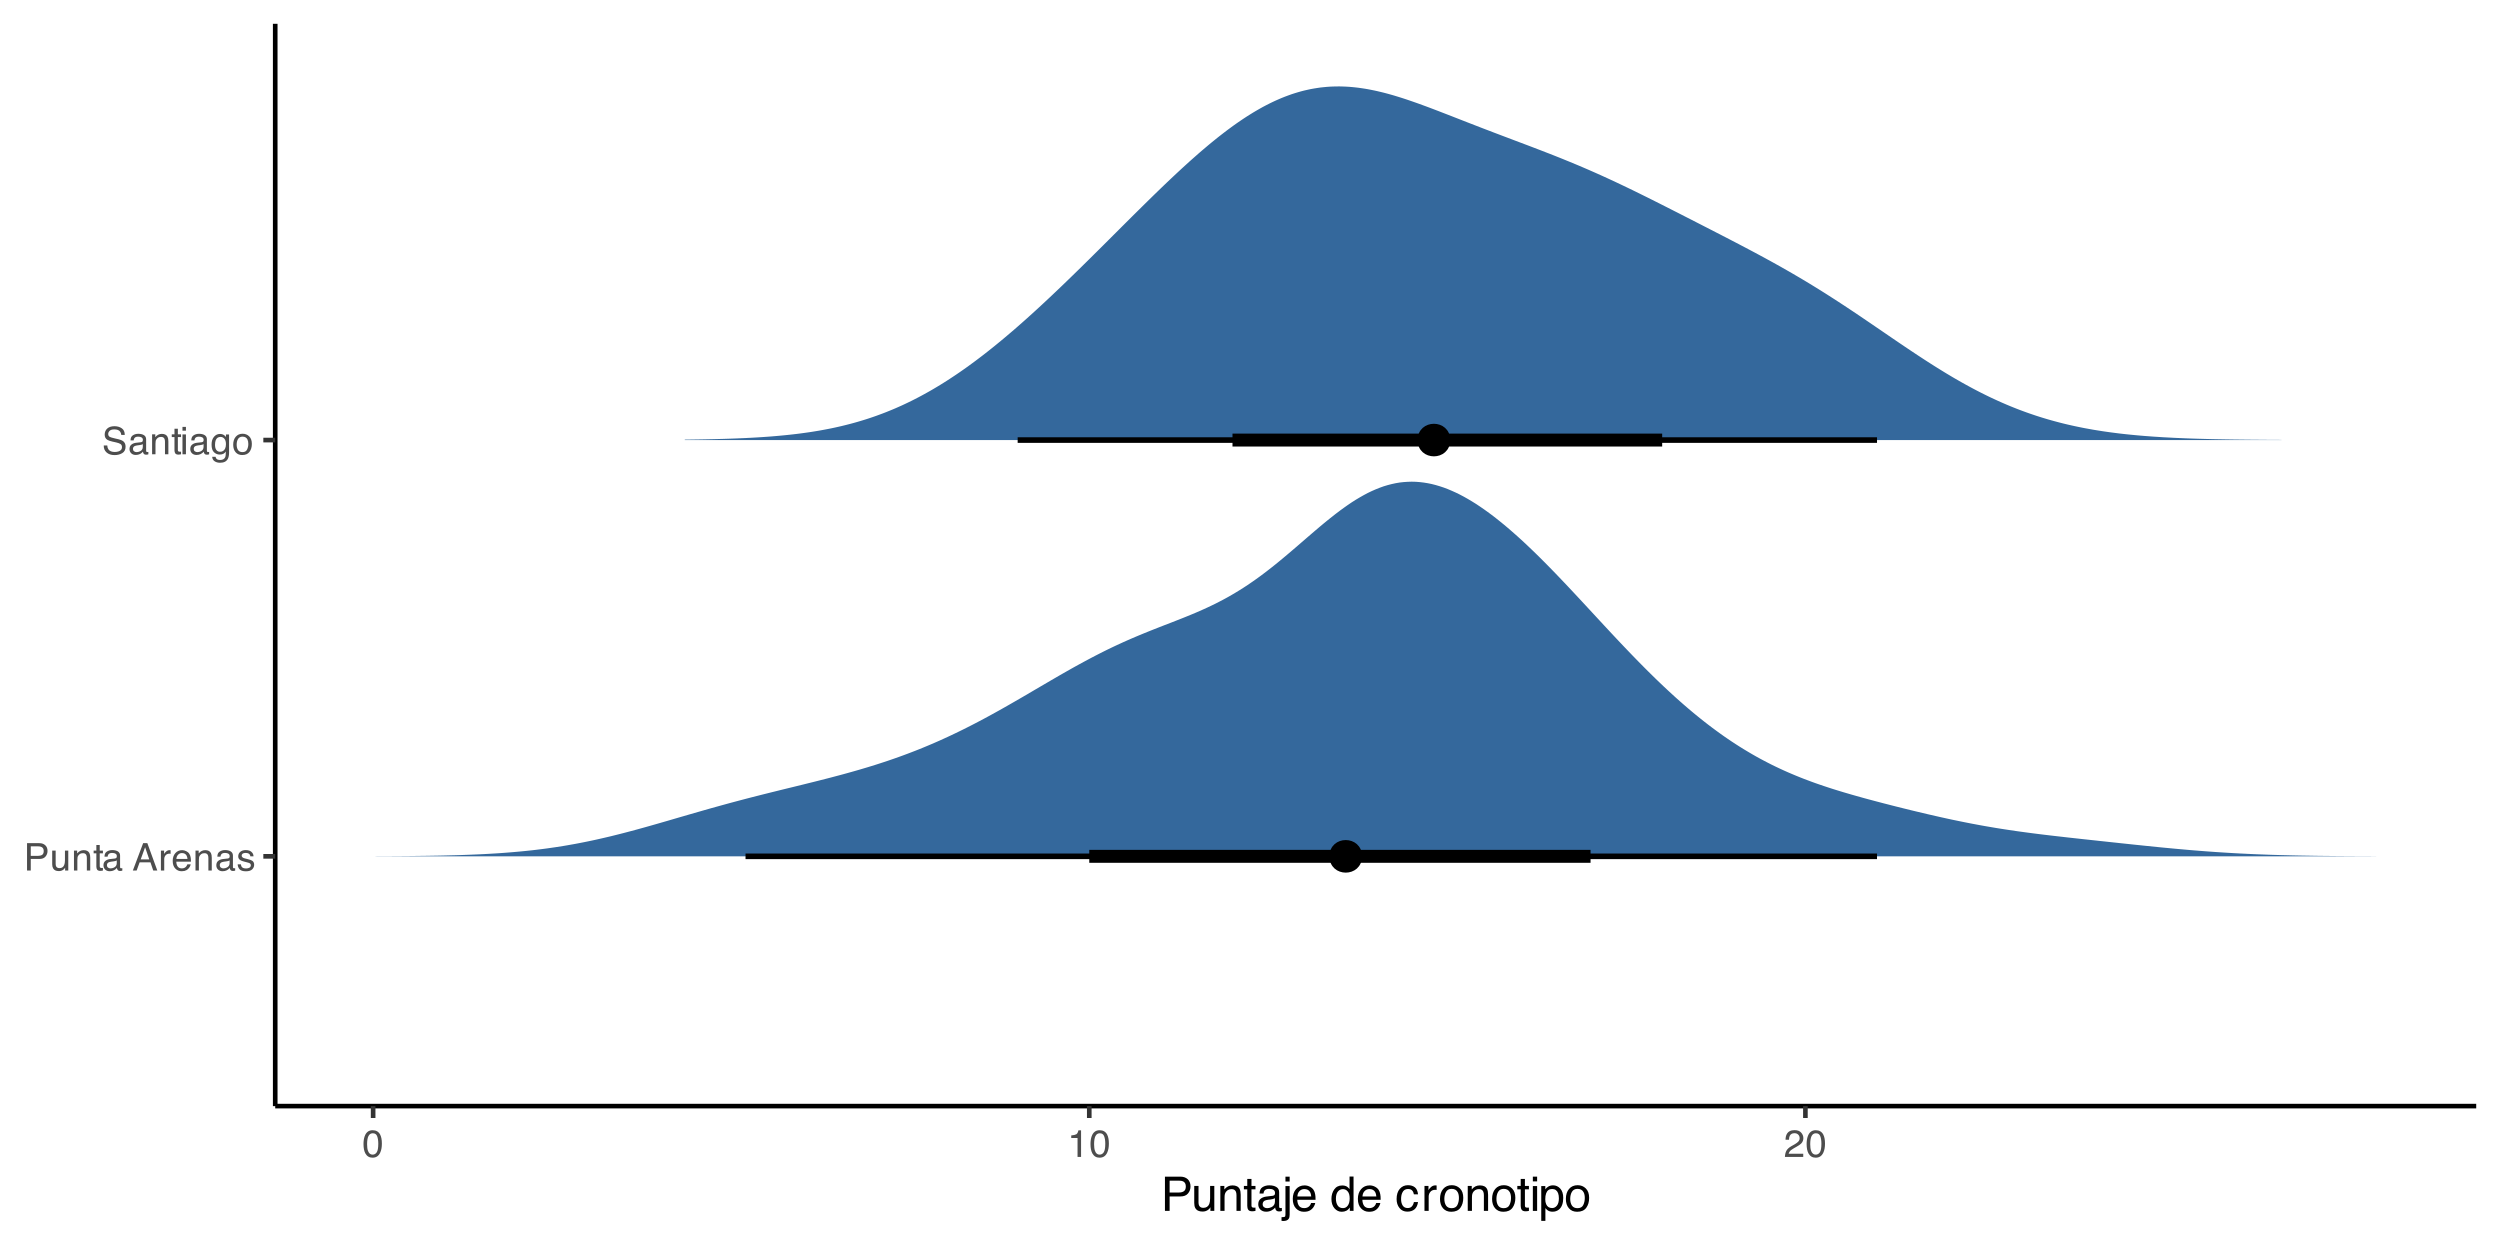 <?xml version="1.0" encoding="UTF-8"?>
<svg xmlns="http://www.w3.org/2000/svg" xmlns:xlink="http://www.w3.org/1999/xlink" width="576" height="288" viewBox="0 0 576 288">
<defs>
<g>
<g id="glyph-0-0">
<path d="M 0.281 0 L 0.281 -6.312 L 5.297 -6.312 L 5.297 0 Z M 4.5 -0.797 L 4.5 -5.516 L 1.078 -5.516 L 1.078 -0.797 Z M 4.5 -0.797 "/>
</g>
<g id="glyph-0-1">
<path d="M 0.75 -6.312 L 3.594 -6.312 C 4.156 -6.312 4.609 -6.148 4.953 -5.828 C 5.297 -5.516 5.469 -5.07 5.469 -4.5 C 5.469 -4.008 5.312 -3.582 5 -3.219 C 4.695 -2.852 4.227 -2.672 3.594 -2.672 L 1.609 -2.672 L 1.609 0 L 0.75 0 Z M 4.594 -4.5 C 4.594 -4.957 4.422 -5.27 4.078 -5.438 C 3.891 -5.531 3.633 -5.578 3.312 -5.578 L 1.609 -5.578 L 1.609 -3.391 L 3.312 -3.391 C 3.695 -3.391 4.004 -3.469 4.234 -3.625 C 4.473 -3.789 4.594 -4.082 4.594 -4.5 Z M 4.594 -4.5 "/>
</g>
<g id="glyph-0-2">
<path d="M 1.344 -4.594 L 1.344 -1.547 C 1.344 -1.305 1.379 -1.113 1.453 -0.969 C 1.586 -0.695 1.844 -0.562 2.219 -0.562 C 2.758 -0.562 3.125 -0.801 3.312 -1.281 C 3.426 -1.539 3.484 -1.895 3.484 -2.344 L 3.484 -4.594 L 4.25 -4.594 L 4.25 0 L 3.516 0 L 3.531 -0.672 C 3.426 -0.504 3.301 -0.359 3.156 -0.234 C 2.863 0.004 2.504 0.125 2.078 0.125 C 1.422 0.125 0.977 -0.094 0.75 -0.531 C 0.613 -0.77 0.547 -1.082 0.547 -1.469 L 0.547 -4.594 Z M 2.406 -4.719 Z M 2.406 -4.719 "/>
</g>
<g id="glyph-0-3">
<path d="M 0.562 -4.594 L 1.297 -4.594 L 1.297 -3.953 C 1.516 -4.211 1.742 -4.398 1.984 -4.516 C 2.234 -4.641 2.508 -4.703 2.812 -4.703 C 3.457 -4.703 3.895 -4.473 4.125 -4.016 C 4.25 -3.766 4.312 -3.41 4.312 -2.953 L 4.312 0 L 3.531 0 L 3.531 -2.906 C 3.531 -3.176 3.488 -3.398 3.406 -3.578 C 3.27 -3.859 3.02 -4 2.656 -4 C 2.477 -4 2.328 -3.984 2.203 -3.953 C 1.992 -3.891 1.812 -3.766 1.656 -3.578 C 1.52 -3.422 1.43 -3.258 1.391 -3.094 C 1.359 -2.938 1.344 -2.707 1.344 -2.406 L 1.344 0 L 0.562 0 Z M 2.391 -4.719 Z M 2.391 -4.719 "/>
</g>
<g id="glyph-0-4">
<path d="M 0.719 -5.891 L 1.5 -5.891 L 1.5 -4.594 L 2.234 -4.594 L 2.234 -3.969 L 1.5 -3.969 L 1.5 -0.969 C 1.5 -0.801 1.555 -0.691 1.672 -0.641 C 1.723 -0.609 1.82 -0.594 1.969 -0.594 C 2 -0.594 2.035 -0.594 2.078 -0.594 C 2.129 -0.594 2.18 -0.598 2.234 -0.609 L 2.234 0 C 2.148 0.02 2.055 0.035 1.953 0.047 C 1.859 0.066 1.758 0.078 1.656 0.078 C 1.289 0.078 1.039 -0.016 0.906 -0.203 C 0.781 -0.391 0.719 -0.629 0.719 -0.922 L 0.719 -3.969 L 0.094 -3.969 L 0.094 -4.594 L 0.719 -4.594 Z M 0.719 -5.891 "/>
</g>
<g id="glyph-0-5">
<path d="M 1.156 -1.219 C 1.156 -1 1.238 -0.82 1.406 -0.688 C 1.57 -0.562 1.766 -0.5 1.984 -0.5 C 2.254 -0.5 2.52 -0.562 2.781 -0.688 C 3.207 -0.895 3.422 -1.238 3.422 -1.719 L 3.422 -2.344 C 3.328 -2.281 3.203 -2.227 3.047 -2.188 C 2.898 -2.145 2.754 -2.117 2.609 -2.109 L 2.141 -2.047 C 1.867 -2.004 1.66 -1.945 1.516 -1.875 C 1.273 -1.738 1.156 -1.52 1.156 -1.219 Z M 3.031 -2.781 C 3.207 -2.812 3.328 -2.891 3.391 -3.016 C 3.422 -3.078 3.438 -3.176 3.438 -3.312 C 3.438 -3.57 3.344 -3.758 3.156 -3.875 C 2.969 -4 2.703 -4.062 2.359 -4.062 C 1.953 -4.062 1.664 -3.953 1.5 -3.734 C 1.406 -3.609 1.344 -3.43 1.312 -3.203 L 0.594 -3.203 C 0.602 -3.766 0.785 -4.156 1.141 -4.375 C 1.492 -4.602 1.906 -4.719 2.375 -4.719 C 2.914 -4.719 3.352 -4.613 3.688 -4.406 C 4.02 -4.195 4.188 -3.875 4.188 -3.438 L 4.188 -0.797 C 4.188 -0.711 4.203 -0.645 4.234 -0.594 C 4.273 -0.551 4.348 -0.531 4.453 -0.531 C 4.484 -0.531 4.52 -0.531 4.562 -0.531 C 4.602 -0.531 4.648 -0.535 4.703 -0.547 L 4.703 0.016 C 4.578 0.055 4.484 0.078 4.422 0.078 C 4.359 0.086 4.273 0.094 4.172 0.094 C 3.898 0.094 3.707 0 3.594 -0.188 C 3.531 -0.281 3.484 -0.422 3.453 -0.609 C 3.297 -0.398 3.07 -0.219 2.781 -0.062 C 2.488 0.082 2.16 0.156 1.797 0.156 C 1.367 0.156 1.02 0.023 0.75 -0.234 C 0.488 -0.492 0.359 -0.816 0.359 -1.203 C 0.359 -1.629 0.488 -1.957 0.75 -2.188 C 1.02 -2.426 1.367 -2.578 1.797 -2.641 Z M 2.391 -4.719 Z M 2.391 -4.719 "/>
</g>
<g id="glyph-0-6">
</g>
<g id="glyph-0-7">
<path d="M 3.906 -2.578 L 2.953 -5.375 L 1.938 -2.578 Z M 2.5 -6.312 L 3.469 -6.312 L 5.766 0 L 4.828 0 L 4.188 -1.891 L 1.688 -1.891 L 1 0 L 0.125 0 Z M 2.5 -6.312 "/>
</g>
<g id="glyph-0-8">
<path d="M 0.594 -4.594 L 1.328 -4.594 L 1.328 -3.812 C 1.379 -3.957 1.523 -4.141 1.766 -4.359 C 2.004 -4.586 2.273 -4.703 2.578 -4.703 C 2.586 -4.703 2.609 -4.695 2.641 -4.688 C 2.68 -4.688 2.742 -4.688 2.828 -4.688 L 2.828 -3.859 C 2.773 -3.867 2.727 -3.875 2.688 -3.875 C 2.656 -3.883 2.617 -3.891 2.578 -3.891 C 2.18 -3.891 1.879 -3.766 1.672 -3.516 C 1.461 -3.266 1.359 -2.973 1.359 -2.641 L 1.359 0 L 0.594 0 Z M 0.594 -4.594 "/>
</g>
<g id="glyph-0-9">
<path d="M 2.484 -4.703 C 2.805 -4.703 3.117 -4.625 3.422 -4.469 C 3.734 -4.32 3.969 -4.125 4.125 -3.875 C 4.281 -3.645 4.383 -3.375 4.438 -3.062 C 4.488 -2.852 4.516 -2.516 4.516 -2.047 L 1.141 -2.047 C 1.148 -1.586 1.258 -1.211 1.469 -0.922 C 1.676 -0.641 1.992 -0.5 2.422 -0.5 C 2.828 -0.5 3.148 -0.633 3.391 -0.906 C 3.523 -1.062 3.625 -1.238 3.688 -1.438 L 4.453 -1.438 C 4.43 -1.27 4.363 -1.082 4.25 -0.875 C 4.133 -0.664 4.004 -0.5 3.859 -0.375 C 3.629 -0.145 3.344 0.008 3 0.094 C 2.812 0.133 2.598 0.156 2.359 0.156 C 1.785 0.156 1.301 -0.051 0.906 -0.469 C 0.508 -0.883 0.312 -1.469 0.312 -2.219 C 0.312 -2.945 0.508 -3.539 0.906 -4 C 1.312 -4.469 1.836 -4.703 2.484 -4.703 Z M 3.719 -2.672 C 3.688 -3.004 3.613 -3.27 3.5 -3.469 C 3.281 -3.844 2.926 -4.031 2.438 -4.031 C 2.082 -4.031 1.785 -3.898 1.547 -3.641 C 1.305 -3.391 1.176 -3.066 1.156 -2.672 Z M 2.406 -4.719 Z M 2.406 -4.719 "/>
</g>
<g id="glyph-0-10">
<path d="M 1.031 -1.438 C 1.051 -1.188 1.113 -0.988 1.219 -0.844 C 1.414 -0.602 1.754 -0.484 2.234 -0.484 C 2.516 -0.484 2.766 -0.539 2.984 -0.656 C 3.203 -0.781 3.312 -0.973 3.312 -1.234 C 3.312 -1.43 3.223 -1.582 3.047 -1.688 C 2.941 -1.75 2.723 -1.82 2.391 -1.906 L 1.781 -2.062 C 1.383 -2.164 1.094 -2.273 0.906 -2.391 C 0.57 -2.598 0.406 -2.891 0.406 -3.266 C 0.406 -3.691 0.562 -4.039 0.875 -4.312 C 1.195 -4.582 1.617 -4.719 2.141 -4.719 C 2.836 -4.719 3.336 -4.516 3.641 -4.109 C 3.836 -3.848 3.93 -3.57 3.922 -3.281 L 3.203 -3.281 C 3.18 -3.457 3.117 -3.613 3.016 -3.75 C 2.836 -3.957 2.531 -4.062 2.094 -4.062 C 1.801 -4.062 1.578 -4.004 1.422 -3.891 C 1.273 -3.773 1.203 -3.629 1.203 -3.453 C 1.203 -3.254 1.301 -3.094 1.5 -2.969 C 1.613 -2.895 1.781 -2.832 2 -2.781 L 2.516 -2.656 C 3.066 -2.52 3.438 -2.391 3.625 -2.266 C 3.926 -2.066 4.078 -1.754 4.078 -1.328 C 4.078 -0.922 3.922 -0.566 3.609 -0.266 C 3.305 0.023 2.832 0.172 2.188 0.172 C 1.508 0.172 1.023 0.02 0.734 -0.281 C 0.453 -0.594 0.301 -0.977 0.281 -1.438 Z M 2.172 -4.719 Z M 2.172 -4.719 "/>
</g>
<g id="glyph-0-11">
<path d="M 1.234 -2.031 C 1.254 -1.676 1.336 -1.383 1.484 -1.156 C 1.766 -0.738 2.266 -0.531 2.984 -0.531 C 3.305 -0.531 3.598 -0.578 3.859 -0.672 C 4.367 -0.848 4.625 -1.164 4.625 -1.625 C 4.625 -1.969 4.516 -2.211 4.297 -2.359 C 4.078 -2.504 3.738 -2.629 3.281 -2.734 L 2.422 -2.922 C 1.859 -3.055 1.461 -3.195 1.234 -3.344 C 0.836 -3.602 0.641 -4 0.641 -4.531 C 0.641 -5.094 0.832 -5.555 1.219 -5.922 C 1.613 -6.285 2.172 -6.469 2.891 -6.469 C 3.555 -6.469 4.117 -6.305 4.578 -5.984 C 5.035 -5.672 5.266 -5.16 5.266 -4.453 L 4.469 -4.453 C 4.426 -4.797 4.332 -5.055 4.188 -5.234 C 3.926 -5.566 3.484 -5.734 2.859 -5.734 C 2.359 -5.734 2 -5.625 1.781 -5.406 C 1.562 -5.195 1.453 -4.953 1.453 -4.672 C 1.453 -4.359 1.578 -4.133 1.828 -4 C 2.004 -3.906 2.391 -3.789 2.984 -3.656 L 3.859 -3.453 C 4.285 -3.348 4.617 -3.211 4.859 -3.047 C 5.254 -2.754 5.453 -2.328 5.453 -1.766 C 5.453 -1.066 5.195 -0.566 4.688 -0.266 C 4.188 0.035 3.598 0.188 2.922 0.188 C 2.141 0.188 1.523 -0.016 1.078 -0.422 C 0.629 -0.816 0.41 -1.352 0.422 -2.031 Z M 2.953 -6.484 Z M 2.953 -6.484 "/>
</g>
<g id="glyph-0-12">
<path d="M 0.562 -4.578 L 1.359 -4.578 L 1.359 0 L 0.562 0 Z M 0.562 -6.312 L 1.359 -6.312 L 1.359 -5.438 L 0.562 -5.438 Z M 0.562 -6.312 "/>
</g>
<g id="glyph-0-13">
<path d="M 2.188 -4.688 C 2.551 -4.688 2.867 -4.598 3.141 -4.422 C 3.285 -4.316 3.43 -4.172 3.578 -3.984 L 3.578 -4.562 L 4.297 -4.562 L 4.297 -0.375 C 4.297 0.207 4.207 0.672 4.031 1.016 C 3.719 1.641 3.113 1.953 2.219 1.953 C 1.727 1.953 1.312 1.836 0.969 1.609 C 0.633 1.391 0.445 1.047 0.406 0.578 L 1.188 0.578 C 1.227 0.773 1.301 0.93 1.406 1.047 C 1.582 1.223 1.859 1.312 2.234 1.312 C 2.828 1.312 3.219 1.098 3.406 0.672 C 3.508 0.43 3.555 -0.004 3.547 -0.641 C 3.391 -0.398 3.203 -0.223 2.984 -0.109 C 2.773 0.004 2.488 0.062 2.125 0.062 C 1.633 0.062 1.203 -0.113 0.828 -0.469 C 0.453 -0.82 0.266 -1.41 0.266 -2.234 C 0.266 -3.004 0.453 -3.602 0.828 -4.031 C 1.203 -4.469 1.656 -4.688 2.188 -4.688 Z M 3.578 -2.312 C 3.578 -2.883 3.457 -3.305 3.219 -3.578 C 2.988 -3.859 2.691 -4 2.328 -4 C 1.785 -4 1.414 -3.742 1.219 -3.234 C 1.113 -2.961 1.062 -2.609 1.062 -2.172 C 1.062 -1.648 1.164 -1.254 1.375 -0.984 C 1.582 -0.711 1.863 -0.578 2.219 -0.578 C 2.77 -0.578 3.16 -0.828 3.391 -1.328 C 3.516 -1.609 3.578 -1.938 3.578 -2.312 Z M 2.281 -4.719 Z M 2.281 -4.719 "/>
</g>
<g id="glyph-0-14">
<path d="M 2.391 -0.5 C 2.898 -0.5 3.25 -0.691 3.438 -1.078 C 3.633 -1.461 3.734 -1.895 3.734 -2.375 C 3.734 -2.801 3.664 -3.148 3.531 -3.422 C 3.312 -3.848 2.938 -4.062 2.406 -4.062 C 1.926 -4.062 1.578 -3.879 1.359 -3.516 C 1.148 -3.16 1.047 -2.727 1.047 -2.219 C 1.047 -1.727 1.148 -1.316 1.359 -0.984 C 1.578 -0.66 1.922 -0.5 2.391 -0.5 Z M 2.422 -4.734 C 3.016 -4.734 3.516 -4.535 3.922 -4.141 C 4.336 -3.742 4.547 -3.16 4.547 -2.391 C 4.547 -1.648 4.363 -1.035 4 -0.547 C 3.633 -0.066 3.07 0.172 2.312 0.172 C 1.688 0.172 1.188 -0.039 0.812 -0.469 C 0.438 -0.895 0.25 -1.473 0.25 -2.203 C 0.25 -2.973 0.445 -3.586 0.844 -4.047 C 1.238 -4.504 1.766 -4.734 2.422 -4.734 Z M 2.391 -4.719 Z M 2.391 -4.719 "/>
</g>
<g id="glyph-0-15">
<path d="M 2.375 -6.156 C 3.176 -6.156 3.754 -5.828 4.109 -5.172 C 4.379 -4.66 4.516 -3.961 4.516 -3.078 C 4.516 -2.242 4.391 -1.555 4.141 -1.016 C 3.785 -0.223 3.195 0.172 2.375 0.172 C 1.633 0.172 1.082 -0.148 0.719 -0.797 C 0.426 -1.328 0.281 -2.047 0.281 -2.953 C 0.281 -3.648 0.367 -4.25 0.547 -4.75 C 0.879 -5.688 1.488 -6.156 2.375 -6.156 Z M 2.375 -0.531 C 2.77 -0.531 3.086 -0.707 3.328 -1.062 C 3.566 -1.426 3.688 -2.086 3.688 -3.047 C 3.688 -3.754 3.598 -4.332 3.422 -4.781 C 3.254 -5.227 2.922 -5.453 2.422 -5.453 C 1.973 -5.453 1.641 -5.238 1.422 -4.812 C 1.211 -4.383 1.109 -3.754 1.109 -2.922 C 1.109 -2.297 1.176 -1.789 1.312 -1.406 C 1.52 -0.82 1.875 -0.531 2.375 -0.531 Z M 2.375 -0.531 "/>
</g>
<g id="glyph-0-16">
<path d="M 0.844 -4.359 L 0.844 -4.953 C 1.395 -5.004 1.781 -5.094 2 -5.219 C 2.227 -5.344 2.395 -5.645 2.5 -6.125 L 3.109 -6.125 L 3.109 0 L 2.297 0 L 2.297 -4.359 Z M 0.844 -4.359 "/>
</g>
<g id="glyph-0-17">
<path d="M 0.281 0 C 0.301 -0.531 0.406 -0.988 0.594 -1.375 C 0.789 -1.77 1.164 -2.129 1.719 -2.453 L 2.547 -2.922 C 2.91 -3.141 3.164 -3.328 3.312 -3.484 C 3.551 -3.711 3.672 -3.984 3.672 -4.297 C 3.672 -4.648 3.562 -4.93 3.344 -5.141 C 3.133 -5.359 2.848 -5.469 2.484 -5.469 C 1.961 -5.469 1.598 -5.266 1.391 -4.859 C 1.285 -4.648 1.227 -4.352 1.219 -3.969 L 0.422 -3.969 C 0.43 -4.5 0.531 -4.938 0.719 -5.281 C 1.051 -5.875 1.645 -6.172 2.5 -6.172 C 3.195 -6.172 3.707 -5.977 4.031 -5.594 C 4.363 -5.219 4.531 -4.797 4.531 -4.328 C 4.531 -3.836 4.352 -3.414 4 -3.062 C 3.801 -2.863 3.441 -2.617 2.922 -2.328 L 2.344 -2 C 2.062 -1.844 1.836 -1.695 1.672 -1.562 C 1.391 -1.312 1.211 -1.035 1.141 -0.734 L 4.5 -0.734 L 4.5 0 Z M 0.281 0 "/>
</g>
<g id="glyph-1-0">
<path d="M 0.359 0 L 0.359 -7.891 L 6.625 -7.891 L 6.625 0 Z M 5.625 -0.984 L 5.625 -6.906 L 1.344 -6.906 L 1.344 -0.984 Z M 5.625 -0.984 "/>
</g>
<g id="glyph-1-1">
<path d="M 0.938 -7.891 L 4.484 -7.891 C 5.191 -7.891 5.758 -7.691 6.188 -7.297 C 6.613 -6.898 6.828 -6.344 6.828 -5.625 C 6.828 -5.008 6.633 -4.473 6.25 -4.016 C 5.875 -3.555 5.285 -3.328 4.484 -3.328 L 2.016 -3.328 L 2.016 0 L 0.938 0 Z M 5.75 -5.625 C 5.75 -6.207 5.535 -6.602 5.109 -6.812 C 4.867 -6.914 4.547 -6.969 4.141 -6.969 L 2.016 -6.969 L 2.016 -4.234 L 4.141 -4.234 C 4.617 -4.234 5.004 -4.332 5.297 -4.531 C 5.598 -4.738 5.75 -5.102 5.75 -5.625 Z M 5.75 -5.625 "/>
</g>
<g id="glyph-1-2">
<path d="M 1.672 -5.75 L 1.672 -1.938 C 1.672 -1.645 1.719 -1.406 1.812 -1.219 C 1.988 -0.875 2.312 -0.703 2.781 -0.703 C 3.445 -0.703 3.906 -1 4.156 -1.594 C 4.281 -1.914 4.344 -2.359 4.344 -2.922 L 4.344 -5.75 L 5.312 -5.75 L 5.312 0 L 4.406 0 L 4.422 -0.844 C 4.297 -0.625 4.141 -0.441 3.953 -0.297 C 3.578 0.004 3.129 0.156 2.609 0.156 C 1.785 0.156 1.223 -0.117 0.922 -0.672 C 0.766 -0.961 0.688 -1.352 0.688 -1.844 L 0.688 -5.75 Z M 3 -5.891 Z M 3 -5.891 "/>
</g>
<g id="glyph-1-3">
<path d="M 0.703 -5.75 L 1.625 -5.75 L 1.625 -4.938 C 1.895 -5.27 2.18 -5.508 2.484 -5.656 C 2.797 -5.801 3.133 -5.875 3.5 -5.875 C 4.32 -5.875 4.875 -5.594 5.156 -5.031 C 5.312 -4.719 5.391 -4.27 5.391 -3.688 L 5.391 0 L 4.422 0 L 4.422 -3.625 C 4.422 -3.977 4.367 -4.258 4.266 -4.469 C 4.086 -4.832 3.773 -5.016 3.328 -5.016 C 3.098 -5.016 2.91 -4.988 2.766 -4.938 C 2.492 -4.863 2.258 -4.707 2.062 -4.469 C 1.906 -4.281 1.801 -4.082 1.75 -3.875 C 1.695 -3.676 1.672 -3.391 1.672 -3.016 L 1.672 0 L 0.703 0 Z M 2.984 -5.891 Z M 2.984 -5.891 "/>
</g>
<g id="glyph-1-4">
<path d="M 0.906 -7.359 L 1.875 -7.359 L 1.875 -5.75 L 2.797 -5.75 L 2.797 -4.969 L 1.875 -4.969 L 1.875 -1.203 C 1.875 -1.004 1.941 -0.875 2.078 -0.812 C 2.16 -0.77 2.285 -0.75 2.453 -0.75 C 2.504 -0.75 2.555 -0.75 2.609 -0.75 C 2.66 -0.75 2.723 -0.754 2.797 -0.766 L 2.797 0 C 2.68 0.031 2.562 0.051 2.438 0.062 C 2.32 0.082 2.195 0.094 2.062 0.094 C 1.613 0.094 1.305 -0.02 1.141 -0.25 C 0.984 -0.488 0.906 -0.789 0.906 -1.156 L 0.906 -4.969 L 0.125 -4.969 L 0.125 -5.75 L 0.906 -5.75 Z M 0.906 -7.359 "/>
</g>
<g id="glyph-1-5">
<path d="M 1.453 -1.531 C 1.453 -1.25 1.551 -1.023 1.75 -0.859 C 1.957 -0.703 2.203 -0.625 2.484 -0.625 C 2.816 -0.625 3.145 -0.703 3.469 -0.859 C 4.008 -1.117 4.281 -1.551 4.281 -2.156 L 4.281 -2.922 C 4.156 -2.848 4 -2.785 3.812 -2.734 C 3.633 -2.691 3.453 -2.656 3.266 -2.625 L 2.688 -2.562 C 2.332 -2.508 2.066 -2.438 1.891 -2.344 C 1.598 -2.164 1.453 -1.895 1.453 -1.531 Z M 3.797 -3.484 C 4.016 -3.516 4.16 -3.609 4.234 -3.766 C 4.273 -3.848 4.297 -3.973 4.297 -4.141 C 4.297 -4.461 4.176 -4.695 3.938 -4.844 C 3.707 -5 3.375 -5.078 2.938 -5.078 C 2.438 -5.078 2.082 -4.941 1.875 -4.672 C 1.75 -4.516 1.672 -4.289 1.641 -4 L 0.734 -4 C 0.754 -4.707 0.984 -5.195 1.422 -5.469 C 1.867 -5.75 2.383 -5.891 2.969 -5.891 C 3.645 -5.891 4.191 -5.758 4.609 -5.5 C 5.035 -5.25 5.25 -4.848 5.25 -4.297 L 5.25 -0.984 C 5.25 -0.891 5.266 -0.812 5.297 -0.75 C 5.336 -0.688 5.426 -0.656 5.562 -0.656 C 5.602 -0.656 5.648 -0.656 5.703 -0.656 C 5.766 -0.664 5.82 -0.676 5.875 -0.688 L 5.875 0.031 C 5.727 0.07 5.613 0.098 5.531 0.109 C 5.457 0.117 5.352 0.125 5.219 0.125 C 4.883 0.125 4.641 0.004 4.484 -0.234 C 4.41 -0.359 4.359 -0.535 4.328 -0.766 C 4.129 -0.504 3.844 -0.281 3.469 -0.094 C 3.102 0.094 2.695 0.188 2.25 0.188 C 1.719 0.188 1.281 0.023 0.938 -0.297 C 0.602 -0.617 0.438 -1.023 0.438 -1.516 C 0.438 -2.047 0.602 -2.457 0.938 -2.75 C 1.27 -3.039 1.707 -3.223 2.25 -3.297 Z M 2.984 -5.891 Z M 2.984 -5.891 "/>
</g>
<g id="glyph-1-6">
<path d="M 1.672 -6.766 L 0.703 -6.766 L 0.703 -7.891 L 1.672 -7.891 Z M -0.203 1.453 C 0.234 1.441 0.492 1.406 0.578 1.344 C 0.66 1.281 0.703 1.082 0.703 0.75 L 0.703 -5.719 L 1.672 -5.719 L 1.672 0.859 C 1.672 1.273 1.602 1.586 1.469 1.797 C 1.25 2.148 0.82 2.328 0.188 2.328 C 0.145 2.328 0.098 2.32 0.047 2.312 C -0.004 2.312 -0.086 2.305 -0.203 2.297 Z M -0.203 1.453 "/>
</g>
<g id="glyph-1-7">
<path d="M 3.109 -5.875 C 3.516 -5.875 3.906 -5.781 4.281 -5.594 C 4.664 -5.406 4.961 -5.156 5.172 -4.844 C 5.359 -4.562 5.484 -4.223 5.547 -3.828 C 5.609 -3.566 5.641 -3.145 5.641 -2.562 L 1.422 -2.562 C 1.441 -1.977 1.578 -1.508 1.828 -1.156 C 2.086 -0.812 2.488 -0.641 3.031 -0.641 C 3.539 -0.641 3.945 -0.805 4.25 -1.141 C 4.414 -1.328 4.535 -1.551 4.609 -1.812 L 5.562 -1.812 C 5.531 -1.594 5.441 -1.352 5.297 -1.094 C 5.16 -0.832 5.004 -0.625 4.828 -0.469 C 4.535 -0.176 4.176 0.02 3.75 0.125 C 3.508 0.176 3.242 0.203 2.953 0.203 C 2.234 0.203 1.625 -0.055 1.125 -0.578 C 0.633 -1.098 0.391 -1.828 0.391 -2.766 C 0.391 -3.691 0.641 -4.441 1.141 -5.016 C 1.641 -5.586 2.297 -5.875 3.109 -5.875 Z M 4.641 -3.328 C 4.609 -3.754 4.52 -4.094 4.375 -4.344 C 4.102 -4.801 3.66 -5.031 3.047 -5.031 C 2.598 -5.031 2.223 -4.867 1.922 -4.547 C 1.629 -4.234 1.473 -3.828 1.453 -3.328 Z M 3.016 -5.891 Z M 3.016 -5.891 "/>
</g>
<g id="glyph-1-8">
</g>
<g id="glyph-1-9">
<path d="M 1.328 -2.812 C 1.328 -2.195 1.457 -1.68 1.719 -1.266 C 1.977 -0.848 2.395 -0.641 2.969 -0.641 C 3.414 -0.641 3.781 -0.832 4.062 -1.219 C 4.352 -1.602 4.5 -2.156 4.5 -2.875 C 4.5 -3.602 4.348 -4.141 4.047 -4.484 C 3.754 -4.836 3.391 -5.016 2.953 -5.016 C 2.473 -5.016 2.082 -4.828 1.781 -4.453 C 1.477 -4.078 1.328 -3.531 1.328 -2.812 Z M 2.781 -5.859 C 3.219 -5.859 3.586 -5.766 3.891 -5.578 C 4.055 -5.473 4.25 -5.285 4.469 -5.016 L 4.469 -7.922 L 5.391 -7.922 L 5.391 0 L 4.531 0 L 4.531 -0.797 C 4.301 -0.441 4.031 -0.188 3.719 -0.031 C 3.414 0.125 3.066 0.203 2.672 0.203 C 2.023 0.203 1.469 -0.062 1 -0.594 C 0.531 -1.133 0.297 -1.852 0.297 -2.75 C 0.297 -3.594 0.508 -4.32 0.938 -4.938 C 1.363 -5.551 1.977 -5.859 2.781 -5.859 Z M 2.781 -5.859 "/>
</g>
<g id="glyph-1-10">
<path d="M 2.922 -5.922 C 3.578 -5.922 4.109 -5.758 4.516 -5.438 C 4.922 -5.125 5.164 -4.582 5.25 -3.812 L 4.297 -3.812 C 4.242 -4.164 4.113 -4.457 3.906 -4.688 C 3.707 -4.926 3.379 -5.047 2.922 -5.047 C 2.305 -5.047 1.867 -4.75 1.609 -4.156 C 1.43 -3.758 1.344 -3.273 1.344 -2.703 C 1.344 -2.129 1.461 -1.645 1.703 -1.25 C 1.953 -0.852 2.336 -0.656 2.859 -0.656 C 3.266 -0.656 3.582 -0.773 3.812 -1.016 C 4.051 -1.266 4.211 -1.602 4.297 -2.031 L 5.25 -2.031 C 5.133 -1.27 4.863 -0.711 4.438 -0.359 C 4.008 -0.004 3.457 0.172 2.781 0.172 C 2.031 0.172 1.43 -0.102 0.984 -0.656 C 0.535 -1.207 0.312 -1.895 0.312 -2.719 C 0.312 -3.727 0.555 -4.516 1.047 -5.078 C 1.535 -5.641 2.16 -5.922 2.922 -5.922 Z M 2.781 -5.891 Z M 2.781 -5.891 "/>
</g>
<g id="glyph-1-11">
<path d="M 0.734 -5.75 L 1.656 -5.75 L 1.656 -4.766 C 1.727 -4.953 1.91 -5.18 2.203 -5.453 C 2.492 -5.734 2.832 -5.875 3.219 -5.875 C 3.238 -5.875 3.27 -5.875 3.312 -5.875 C 3.352 -5.875 3.426 -5.867 3.531 -5.859 L 3.531 -4.828 C 3.477 -4.836 3.426 -4.844 3.375 -4.844 C 3.32 -4.852 3.27 -4.859 3.219 -4.859 C 2.727 -4.859 2.352 -4.703 2.094 -4.391 C 1.832 -4.078 1.703 -3.719 1.703 -3.312 L 1.703 0 L 0.734 0 Z M 0.734 -5.75 "/>
</g>
<g id="glyph-1-12">
<path d="M 2.984 -0.625 C 3.629 -0.625 4.07 -0.863 4.312 -1.344 C 4.551 -1.832 4.672 -2.375 4.672 -2.969 C 4.672 -3.508 4.582 -3.945 4.406 -4.281 C 4.133 -4.812 3.664 -5.078 3 -5.078 C 2.406 -5.078 1.973 -4.848 1.703 -4.391 C 1.441 -3.941 1.312 -3.398 1.312 -2.766 C 1.312 -2.148 1.441 -1.641 1.703 -1.234 C 1.973 -0.828 2.398 -0.625 2.984 -0.625 Z M 3.031 -5.922 C 3.77 -5.922 4.395 -5.672 4.906 -5.172 C 5.414 -4.68 5.672 -3.957 5.672 -3 C 5.672 -2.07 5.445 -1.305 5 -0.703 C 4.551 -0.098 3.852 0.203 2.906 0.203 C 2.113 0.203 1.484 -0.062 1.016 -0.594 C 0.547 -1.125 0.312 -1.844 0.312 -2.75 C 0.312 -3.719 0.555 -4.488 1.047 -5.062 C 1.535 -5.633 2.195 -5.922 3.031 -5.922 Z M 3 -5.891 Z M 3 -5.891 "/>
</g>
<g id="glyph-1-13">
<path d="M 0.703 -5.719 L 1.688 -5.719 L 1.688 0 L 0.703 0 Z M 0.703 -7.891 L 1.688 -7.891 L 1.688 -6.797 L 0.703 -6.797 Z M 0.703 -7.891 "/>
</g>
<g id="glyph-1-14">
<path d="M 3.141 -0.656 C 3.586 -0.656 3.957 -0.844 4.25 -1.219 C 4.551 -1.594 4.703 -2.156 4.703 -2.906 C 4.703 -3.363 4.641 -3.758 4.516 -4.094 C 4.266 -4.727 3.805 -5.047 3.141 -5.047 C 2.461 -5.047 2.004 -4.711 1.766 -4.047 C 1.629 -3.68 1.562 -3.223 1.562 -2.672 C 1.562 -2.234 1.629 -1.859 1.766 -1.547 C 2.016 -0.953 2.473 -0.656 3.141 -0.656 Z M 0.641 -5.719 L 1.578 -5.719 L 1.578 -4.969 C 1.766 -5.227 1.973 -5.426 2.203 -5.562 C 2.535 -5.781 2.922 -5.891 3.359 -5.891 C 4.004 -5.891 4.555 -5.641 5.016 -5.141 C 5.473 -4.641 5.703 -3.926 5.703 -3 C 5.703 -1.75 5.375 -0.852 4.719 -0.312 C 4.301 0.02 3.816 0.188 3.266 0.188 C 2.828 0.188 2.461 0.094 2.172 -0.094 C 2.004 -0.195 1.812 -0.379 1.594 -0.641 L 1.594 2.297 L 0.641 2.297 Z M 0.641 -5.719 "/>
</g>
</g>
<clipPath id="clip-0">
<path clip-rule="nonzero" d="M 63.41 5.48 L 570.52 5.48 L 570.52 254.852 L 63.41 254.852 Z M 63.41 5.48 "/>
</clipPath>
</defs>
<rect x="-57.6" y="-28.8" width="691.2" height="345.6" fill="rgb(100%, 100%, 100%)" fill-opacity="1"/>
<rect x="-57.6" y="-28.8" width="691.2" height="345.6" fill="rgb(100%, 100%, 100%)" fill-opacity="1"/>
<path fill="none" stroke-width="1.067" stroke-linecap="round" stroke-linejoin="round" stroke="rgb(100%, 100%, 100%)" stroke-opacity="1" stroke-miterlimit="10" d="M 0 288 L 576 288 L 576 0 L 0 0 Z M 0 288 "/>
<g clip-path="url(#clip-0)">
<path fill-rule="nonzero" fill="rgb(100%, 100%, 100%)" fill-opacity="1" d="M 63.41 254.848 L 570.52 254.848 L 570.52 5.477 L 63.41 5.477 Z M 63.41 254.848 "/>
</g>
<path fill-rule="nonzero" fill="rgb(20.392%, 40.784%, 61.176%)" fill-opacity="1" d="M 157.77 101.293 L 158.504 101.285 L 159.242 101.273 L 159.977 101.262 L 160.711 101.254 L 161.449 101.238 L 162.184 101.227 L 162.922 101.211 L 164.391 101.18 L 165.129 101.16 L 166.598 101.121 L 167.336 101.098 L 168.07 101.074 L 168.805 101.047 L 169.543 101.02 L 170.277 100.988 L 171.016 100.957 L 171.75 100.926 L 172.484 100.887 L 173.223 100.852 L 174.691 100.766 L 175.43 100.719 L 176.898 100.617 L 177.637 100.562 L 179.105 100.438 L 179.844 100.371 L 180.578 100.301 L 181.316 100.227 L 182.051 100.148 L 182.785 100.066 L 183.523 99.98 L 184.258 99.887 L 184.992 99.789 L 185.73 99.688 L 186.465 99.582 L 187.199 99.469 L 187.938 99.348 L 188.672 99.227 L 189.41 99.094 L 190.145 98.957 L 190.879 98.816 L 191.617 98.668 L 192.352 98.512 L 193.086 98.348 L 193.824 98.18 L 194.559 98 L 195.293 97.816 L 196.031 97.625 L 196.766 97.426 L 197.5 97.219 L 198.238 97 L 198.973 96.777 L 199.711 96.547 L 200.445 96.305 L 201.18 96.055 L 201.918 95.797 L 202.652 95.527 L 203.387 95.254 L 204.125 94.969 L 204.859 94.672 L 205.594 94.371 L 206.332 94.059 L 207.066 93.734 L 207.805 93.406 L 208.539 93.062 L 209.273 92.711 L 210.012 92.352 L 210.746 91.98 L 211.48 91.602 L 212.219 91.211 L 212.953 90.812 L 213.688 90.402 L 214.426 89.988 L 215.16 89.559 L 215.895 89.121 L 216.633 88.676 L 217.367 88.219 L 218.105 87.754 L 218.84 87.277 L 219.574 86.793 L 220.312 86.301 L 221.047 85.801 L 221.781 85.289 L 222.52 84.77 L 223.254 84.242 L 223.988 83.703 L 224.727 83.16 L 225.461 82.605 L 226.199 82.047 L 226.934 81.48 L 227.668 80.902 L 228.406 80.316 L 229.141 79.727 L 229.875 79.125 L 230.613 78.52 L 231.348 77.91 L 232.082 77.289 L 232.82 76.664 L 233.555 76.035 L 234.293 75.395 L 235.027 74.75 L 235.762 74.102 L 236.5 73.445 L 237.234 72.785 L 237.969 72.121 L 238.707 71.449 L 239.441 70.773 L 240.176 70.094 L 240.914 69.406 L 241.648 68.719 L 242.383 68.027 L 243.121 67.328 L 243.855 66.629 L 244.594 65.926 L 245.328 65.219 L 246.062 64.508 L 246.801 63.793 L 247.535 63.078 L 248.27 62.359 L 249.008 61.641 L 249.742 60.914 L 250.477 60.191 L 251.215 59.465 L 251.949 58.734 L 252.688 58.004 L 254.156 56.543 L 254.895 55.809 L 256.363 54.34 L 257.102 53.605 L 258.57 52.137 L 259.309 51.402 L 260.043 50.672 L 260.777 49.938 L 261.516 49.207 L 262.25 48.48 L 262.988 47.754 L 263.723 47.027 L 264.457 46.305 L 265.195 45.582 L 265.93 44.863 L 266.664 44.152 L 267.402 43.438 L 268.137 42.73 L 268.871 42.027 L 269.609 41.328 L 270.344 40.637 L 271.082 39.945 L 271.816 39.262 L 272.551 38.586 L 273.289 37.914 L 274.023 37.246 L 274.758 36.59 L 275.496 35.941 L 276.23 35.293 L 276.965 34.66 L 277.703 34.035 L 278.438 33.414 L 279.172 32.809 L 279.91 32.211 L 280.645 31.617 L 281.383 31.043 L 282.117 30.477 L 282.852 29.918 L 283.59 29.375 L 284.324 28.84 L 285.059 28.32 L 285.797 27.816 L 286.531 27.32 L 287.266 26.84 L 288.004 26.375 L 288.738 25.922 L 289.477 25.484 L 290.211 25.062 L 290.945 24.652 L 291.684 24.262 L 292.418 23.887 L 293.152 23.527 L 293.891 23.184 L 294.625 22.859 L 295.359 22.547 L 296.098 22.254 L 296.832 21.98 L 297.57 21.715 L 298.305 21.477 L 299.039 21.254 L 299.777 21.043 L 300.512 20.855 L 301.246 20.688 L 301.984 20.527 L 302.719 20.395 L 303.453 20.277 L 304.191 20.168 L 304.926 20.09 L 305.66 20.02 L 306.398 19.965 L 307.133 19.934 L 307.871 19.918 L 308.605 19.91 L 309.34 19.93 L 310.078 19.957 L 310.812 20 L 311.547 20.062 L 312.285 20.137 L 313.02 20.223 L 313.754 20.328 L 314.492 20.441 L 315.227 20.566 L 315.965 20.711 L 316.699 20.859 L 317.434 21.023 L 318.172 21.199 L 318.906 21.379 L 319.641 21.574 L 320.379 21.777 L 321.113 21.988 L 321.848 22.211 L 322.586 22.438 L 323.32 22.672 L 324.055 22.914 L 324.793 23.164 L 325.527 23.418 L 326.266 23.676 L 327 23.938 L 327.734 24.207 L 328.473 24.477 L 329.207 24.75 L 329.941 25.027 L 330.68 25.309 L 331.414 25.59 L 332.148 25.875 L 332.887 26.16 L 333.621 26.445 L 334.359 26.73 L 335.094 27.02 L 335.828 27.305 L 336.566 27.594 L 337.301 27.879 L 338.035 28.168 L 338.773 28.453 L 340.242 29.023 L 340.98 29.309 L 341.715 29.594 L 342.449 29.875 L 343.188 30.156 L 343.922 30.438 L 344.66 30.719 L 345.395 30.996 L 346.129 31.277 L 346.867 31.555 L 348.336 32.109 L 349.074 32.391 L 350.543 32.945 L 351.281 33.223 L 352.016 33.5 L 352.754 33.781 L 354.223 34.344 L 354.961 34.625 L 356.43 35.195 L 357.168 35.48 L 357.902 35.77 L 358.637 36.062 L 359.375 36.355 L 360.109 36.652 L 360.844 36.953 L 361.582 37.254 L 362.316 37.555 L 363.055 37.863 L 363.789 38.172 L 364.523 38.484 L 365.262 38.801 L 365.996 39.117 L 366.73 39.441 L 367.469 39.766 L 368.938 40.422 L 369.676 40.758 L 370.41 41.094 L 371.148 41.434 L 372.617 42.121 L 373.355 42.469 L 374.824 43.172 L 375.562 43.527 L 376.297 43.883 L 377.031 44.242 L 377.77 44.605 L 378.504 44.969 L 379.242 45.332 L 380.711 46.066 L 381.449 46.438 L 382.184 46.805 L 382.918 47.176 L 383.656 47.551 L 384.391 47.922 L 385.125 48.297 L 385.863 48.672 L 386.598 49.043 L 387.332 49.418 L 388.07 49.797 L 388.805 50.172 L 389.543 50.547 L 390.277 50.922 L 391.012 51.301 L 391.75 51.676 L 392.484 52.055 L 393.219 52.43 L 393.957 52.809 L 395.426 53.566 L 396.164 53.941 L 396.898 54.324 L 397.637 54.703 L 398.371 55.082 L 399.105 55.465 L 399.844 55.848 L 400.578 56.23 L 401.312 56.617 L 402.051 57.004 L 402.785 57.391 L 403.52 57.781 L 404.258 58.172 L 405.727 58.961 L 406.465 59.359 L 407.199 59.762 L 407.938 60.164 L 408.672 60.57 L 409.406 60.98 L 410.145 61.391 L 411.613 62.227 L 412.352 62.648 L 413.086 63.074 L 413.82 63.504 L 414.559 63.934 L 415.293 64.371 L 416.031 64.812 L 416.766 65.254 L 417.5 65.703 L 418.238 66.156 L 418.973 66.609 L 419.707 67.07 L 420.445 67.531 L 421.914 68.469 L 422.652 68.941 L 423.387 69.418 L 424.121 69.898 L 424.859 70.379 L 425.594 70.867 L 426.332 71.355 L 427.066 71.844 L 427.801 72.34 L 428.539 72.832 L 430.008 73.832 L 430.746 74.332 L 431.48 74.832 L 432.215 75.336 L 432.953 75.836 L 433.688 76.34 L 434.426 76.844 L 435.16 77.348 L 435.895 77.848 L 436.633 78.352 L 437.367 78.852 L 438.102 79.348 L 438.84 79.848 L 440.309 80.832 L 441.047 81.324 L 441.781 81.812 L 442.52 82.293 L 443.254 82.773 L 443.988 83.25 L 444.727 83.723 L 445.461 84.191 L 446.195 84.652 L 446.934 85.109 L 447.668 85.562 L 448.402 86.012 L 449.141 86.453 L 449.875 86.891 L 450.609 87.32 L 451.348 87.742 L 452.082 88.16 L 452.82 88.57 L 453.555 88.973 L 454.289 89.371 L 455.027 89.762 L 455.762 90.145 L 456.496 90.52 L 457.234 90.887 L 457.969 91.25 L 458.703 91.602 L 459.441 91.945 L 460.176 92.285 L 460.914 92.617 L 461.648 92.938 L 462.383 93.254 L 463.121 93.562 L 463.855 93.859 L 464.59 94.152 L 465.328 94.438 L 466.062 94.711 L 466.797 94.98 L 467.535 95.242 L 469.004 95.742 L 469.742 95.98 L 470.477 96.211 L 471.215 96.434 L 471.949 96.652 L 472.684 96.859 L 473.422 97.062 L 474.156 97.258 L 474.891 97.449 L 475.629 97.633 L 476.363 97.809 L 477.098 97.977 L 477.836 98.141 L 478.57 98.297 L 479.309 98.449 L 480.043 98.598 L 480.777 98.734 L 481.516 98.867 L 482.25 99 L 482.984 99.121 L 483.723 99.238 L 484.457 99.355 L 485.191 99.461 L 485.93 99.566 L 486.664 99.664 L 487.398 99.758 L 488.137 99.852 L 488.871 99.938 L 489.609 100.02 L 490.344 100.098 L 491.078 100.172 L 491.816 100.242 L 492.551 100.312 L 493.285 100.375 L 494.023 100.438 L 495.492 100.547 L 496.23 100.602 L 496.965 100.648 L 497.703 100.695 L 498.438 100.742 L 499.172 100.781 L 499.91 100.82 L 500.645 100.859 L 501.379 100.895 L 502.117 100.926 L 503.586 100.988 L 504.324 101.016 L 505.059 101.043 L 505.797 101.066 L 506.531 101.09 L 507.266 101.109 L 508.004 101.129 L 509.473 101.168 L 510.211 101.184 L 510.945 101.199 L 511.68 101.211 L 512.418 101.227 L 513.887 101.25 L 514.625 101.262 L 515.359 101.27 L 516.098 101.281 L 517.566 101.297 L 518.305 101.305 L 519.039 101.312 L 519.773 101.316 L 520.512 101.324 L 521.246 101.328 L 521.98 101.336 L 522.719 101.34 L 523.453 101.344 L 524.191 101.348 L 525.66 101.355 L 525.66 101.391 L 157.77 101.391 Z M 157.77 101.293 "/>
<path fill-rule="nonzero" fill="rgb(20.392%, 40.784%, 61.176%)" fill-opacity="1" d="M 86.461 197.277 L 90.148 197.262 L 91.07 197.254 L 91.992 197.25 L 94.758 197.227 L 95.68 197.215 L 96.605 197.203 L 98.449 197.18 L 101.215 197.133 L 102.137 197.113 L 104.902 197.043 L 105.824 197.016 L 106.746 196.984 L 108.59 196.914 L 110.434 196.836 L 112.277 196.742 L 114.121 196.633 L 115.043 196.574 L 115.965 196.508 L 116.887 196.438 L 117.809 196.363 L 118.73 196.285 L 119.652 196.203 L 120.574 196.113 L 121.5 196.02 L 122.422 195.922 L 123.344 195.816 L 124.266 195.703 L 125.188 195.586 L 126.109 195.465 L 127.953 195.199 L 129.797 194.91 L 130.719 194.754 L 132.562 194.426 L 133.484 194.25 L 134.406 194.07 L 135.328 193.883 L 136.25 193.691 L 137.172 193.492 L 138.094 193.285 L 139.016 193.074 L 139.938 192.859 L 140.859 192.641 L 142.703 192.18 L 143.625 191.945 L 144.547 191.703 L 146.391 191.211 L 147.316 190.957 L 148.238 190.703 L 149.16 190.445 L 151.004 189.922 L 153.77 189.125 L 156.535 188.316 L 157.457 188.051 L 158.379 187.781 L 162.066 186.719 L 163.91 186.195 L 164.832 185.938 L 167.598 185.176 L 168.52 184.926 L 170.363 184.434 L 171.285 184.191 L 172.211 183.949 L 173.133 183.711 L 175.898 183.008 L 177.742 182.547 L 178.664 182.32 L 179.586 182.09 L 181.43 181.637 L 182.352 181.414 L 185.117 180.734 L 186.039 180.504 L 186.961 180.277 L 187.883 180.047 L 190.648 179.344 L 191.57 179.105 L 192.492 178.859 L 193.414 178.617 L 194.336 178.367 L 195.258 178.113 L 196.18 177.855 L 197.102 177.594 L 198.027 177.328 L 199.871 176.781 L 201.715 176.211 L 202.637 175.914 L 203.559 175.613 L 204.48 175.309 L 205.402 174.992 L 206.324 174.672 L 207.246 174.344 L 208.168 174.008 L 209.09 173.664 L 210.012 173.312 L 210.934 172.957 L 211.855 172.59 L 212.777 172.215 L 213.699 171.832 L 214.621 171.441 L 215.543 171.043 L 216.465 170.637 L 217.387 170.219 L 218.309 169.797 L 219.23 169.367 L 220.152 168.926 L 221.074 168.48 L 221.996 168.027 L 222.922 167.562 L 223.844 167.094 L 224.766 166.617 L 225.688 166.133 L 226.609 165.645 L 227.531 165.148 L 228.453 164.645 L 229.375 164.137 L 230.297 163.625 L 231.219 163.105 L 232.141 162.582 L 233.062 162.055 L 234.906 160.992 L 235.828 160.457 L 237.672 159.379 L 238.594 158.836 L 242.281 156.68 L 244.125 155.609 L 245.047 155.082 L 246.891 154.035 L 247.812 153.52 L 248.738 153.012 L 249.66 152.512 L 250.582 152.016 L 251.504 151.527 L 252.426 151.047 L 253.348 150.574 L 254.27 150.109 L 255.191 149.652 L 256.113 149.207 L 257.035 148.77 L 257.957 148.344 L 258.879 147.922 L 259.801 147.512 L 260.723 147.109 L 261.645 146.715 L 262.566 146.328 L 263.488 145.949 L 264.41 145.574 L 265.332 145.203 L 267.176 144.477 L 268.098 144.117 L 269.02 143.762 L 270.863 143.043 L 272.707 142.316 L 273.633 141.941 L 274.555 141.562 L 275.477 141.176 L 276.398 140.777 L 277.32 140.367 L 278.242 139.945 L 279.164 139.508 L 280.086 139.059 L 281.008 138.586 L 281.93 138.102 L 282.852 137.598 L 283.773 137.074 L 284.695 136.527 L 285.617 135.965 L 286.539 135.383 L 287.461 134.777 L 288.383 134.148 L 289.305 133.504 L 290.227 132.84 L 291.148 132.152 L 292.07 131.449 L 292.992 130.73 L 293.914 129.996 L 294.836 129.242 L 295.758 128.477 L 296.68 127.703 L 297.602 126.918 L 298.527 126.129 L 301.293 123.738 L 302.215 122.945 L 303.137 122.156 L 304.059 121.375 L 304.98 120.605 L 305.902 119.852 L 306.824 119.113 L 307.746 118.391 L 308.668 117.691 L 309.59 117.02 L 310.512 116.367 L 311.434 115.742 L 312.355 115.156 L 313.277 114.605 L 314.199 114.082 L 315.121 113.59 L 316.043 113.148 L 316.965 112.742 L 317.887 112.375 L 318.809 112.043 L 319.73 111.766 L 320.652 111.527 L 321.574 111.328 L 322.496 111.172 L 323.418 111.07 L 324.344 111.008 L 325.266 110.98 L 326.188 111.004 L 327.109 111.074 L 328.031 111.184 L 328.953 111.332 L 329.875 111.523 L 330.797 111.758 L 331.719 112.031 L 332.641 112.336 L 333.562 112.684 L 334.484 113.074 L 335.406 113.488 L 336.328 113.938 L 337.25 114.426 L 338.172 114.945 L 339.094 115.492 L 340.016 116.066 L 340.938 116.676 L 341.859 117.309 L 342.781 117.969 L 343.703 118.648 L 344.625 119.359 L 345.547 120.094 L 346.469 120.844 L 347.391 121.617 L 348.312 122.414 L 349.238 123.227 L 350.16 124.055 L 351.082 124.902 L 352.004 125.77 L 352.926 126.648 L 353.848 127.539 L 354.77 128.445 L 355.691 129.367 L 356.613 130.297 L 357.535 131.238 L 358.457 132.191 L 359.379 133.152 L 360.301 134.121 L 361.223 135.094 L 362.145 136.074 L 363.988 138.051 L 364.91 139.043 L 369.52 144.023 L 370.441 145.012 L 371.363 146.004 L 372.285 146.988 L 373.207 147.965 L 374.129 148.938 L 375.055 149.906 L 375.977 150.867 L 376.898 151.816 L 377.82 152.758 L 378.742 153.691 L 379.664 154.613 L 380.586 155.523 L 381.508 156.426 L 382.43 157.312 L 383.352 158.191 L 384.273 159.051 L 385.195 159.902 L 386.117 160.742 L 387.039 161.562 L 387.961 162.371 L 388.883 163.164 L 389.805 163.945 L 390.727 164.707 L 391.648 165.453 L 392.57 166.188 L 393.492 166.906 L 394.414 167.605 L 395.336 168.289 L 396.258 168.961 L 397.18 169.617 L 398.102 170.25 L 399.023 170.871 L 399.949 171.477 L 400.871 172.066 L 401.793 172.637 L 402.715 173.191 L 403.637 173.734 L 404.559 174.262 L 405.48 174.77 L 406.402 175.262 L 407.324 175.742 L 408.246 176.211 L 409.168 176.66 L 410.09 177.094 L 411.012 177.52 L 411.934 177.93 L 412.855 178.324 L 413.777 178.711 L 414.699 179.086 L 415.621 179.449 L 416.543 179.797 L 417.465 180.141 L 418.387 180.473 L 419.309 180.793 L 420.23 181.105 L 421.152 181.41 L 422.074 181.711 L 422.996 182 L 424.84 182.562 L 425.766 182.832 L 426.688 183.102 L 427.609 183.363 L 429.453 183.879 L 430.375 184.129 L 432.219 184.621 L 434.062 185.105 L 434.984 185.34 L 435.906 185.578 L 436.828 185.812 L 438.672 186.273 L 440.516 186.727 L 441.438 186.949 L 444.203 187.605 L 446.969 188.238 L 448.812 188.645 L 449.734 188.844 L 450.66 189.035 L 451.582 189.227 L 452.504 189.414 L 453.426 189.598 L 454.348 189.777 L 456.191 190.121 L 457.113 190.289 L 458.035 190.449 L 459.879 190.762 L 460.801 190.91 L 461.723 191.055 L 462.645 191.195 L 464.488 191.469 L 465.41 191.598 L 467.254 191.848 L 468.176 191.969 L 470.02 192.203 L 470.941 192.316 L 472.785 192.535 L 474.629 192.746 L 475.555 192.852 L 476.477 192.957 L 480.164 193.363 L 481.086 193.461 L 482.008 193.562 L 482.93 193.66 L 483.852 193.762 L 484.773 193.859 L 485.695 193.961 L 487.539 194.156 L 488.461 194.258 L 492.148 194.648 L 493.07 194.742 L 493.992 194.84 L 497.68 195.215 L 498.602 195.305 L 499.523 195.391 L 500.445 195.48 L 501.371 195.566 L 504.137 195.812 L 505.059 195.891 L 506.902 196.039 L 508.746 196.18 L 510.59 196.312 L 513.355 196.488 L 514.277 196.543 L 516.121 196.645 L 517.043 196.688 L 517.965 196.734 L 518.887 196.777 L 519.809 196.816 L 522.574 196.922 L 523.496 196.953 L 525.34 197.008 L 526.266 197.031 L 528.109 197.078 L 529.953 197.117 L 533.641 197.18 L 535.484 197.203 L 536.406 197.211 L 537.328 197.223 L 540.094 197.246 L 541.016 197.25 L 541.938 197.258 L 547.469 197.281 L 547.469 197.301 L 86.461 197.301 Z M 86.461 197.277 "/>
<path fill="none" stroke-width="1.28" stroke-linecap="butt" stroke-linejoin="round" stroke="rgb(0%, 0%, 0%)" stroke-opacity="1" stroke-miterlimit="10" d="M 171.77 197.301 L 432.465 197.301 "/>
<path fill="none" stroke-width="1.28" stroke-linecap="butt" stroke-linejoin="round" stroke="rgb(0%, 0%, 0%)" stroke-opacity="1" stroke-miterlimit="10" d="M 234.469 101.391 L 432.465 101.391 "/>
<path fill="none" stroke-width="2.988" stroke-linecap="butt" stroke-linejoin="round" stroke="rgb(0%, 0%, 0%)" stroke-opacity="1" stroke-miterlimit="10" d="M 250.969 197.301 L 366.465 197.301 "/>
<path fill="none" stroke-width="2.988" stroke-linecap="butt" stroke-linejoin="round" stroke="rgb(0%, 0%, 0%)" stroke-opacity="1" stroke-miterlimit="10" d="M 283.965 101.391 L 382.965 101.391 "/>
<path fill-rule="nonzero" fill="rgb(0%, 0%, 0%)" fill-opacity="1" stroke-width="1.063" stroke-linecap="round" stroke-linejoin="round" stroke="rgb(0%, 0%, 0%)" stroke-opacity="1" stroke-miterlimit="10" d="M 311.742 197.301 C 311.742 199.547 308.375 199.547 308.375 197.301 C 308.375 195.059 311.742 195.059 311.742 197.301 "/>
<path fill-rule="nonzero" fill="rgb(0%, 0%, 0%)" fill-opacity="1" stroke-width="1.063" stroke-linecap="round" stroke-linejoin="round" stroke="rgb(0%, 0%, 0%)" stroke-opacity="1" stroke-miterlimit="10" d="M 332.055 101.391 C 332.055 103.637 328.688 103.637 328.688 101.391 C 328.688 99.145 332.055 99.145 332.055 101.391 "/>
<path fill-rule="nonzero" fill="rgb(0%, 0%, 0%)" fill-opacity="1" stroke-width="1.063" stroke-linecap="round" stroke-linejoin="round" stroke="rgb(0%, 0%, 0%)" stroke-opacity="1" stroke-miterlimit="10" d="M 313.277 197.301 C 313.277 201.598 306.84 201.598 306.84 197.301 C 306.84 193.008 313.277 193.008 313.277 197.301 "/>
<path fill-rule="nonzero" fill="rgb(0%, 0%, 0%)" fill-opacity="1" stroke-width="1.063" stroke-linecap="round" stroke-linejoin="round" stroke="rgb(0%, 0%, 0%)" stroke-opacity="1" stroke-miterlimit="10" d="M 333.594 101.391 C 333.594 105.684 327.152 105.684 327.152 101.391 C 327.152 97.098 333.594 97.098 333.594 101.391 "/>
<path fill="none" stroke-width="1.067" stroke-linecap="butt" stroke-linejoin="round" stroke="rgb(0%, 0%, 0%)" stroke-opacity="1" stroke-miterlimit="10" d="M 63.41 254.848 L 63.41 5.48 "/>
<g fill="rgb(30.196%, 30.196%, 30.196%)" fill-opacity="1">
<use xlink:href="#glyph-0-1" x="5.48" y="200.577"/>
<use xlink:href="#glyph-0-2" x="11.48" y="200.577"/>
<use xlink:href="#glyph-0-3" x="16.48" y="200.577"/>
<use xlink:href="#glyph-0-4" x="21.48" y="200.577"/>
<use xlink:href="#glyph-0-5" x="23.48" y="200.577"/>
<use xlink:href="#glyph-0-6" x="28.48" y="200.577"/>
<use xlink:href="#glyph-0-7" x="30.48" y="200.577"/>
<use xlink:href="#glyph-0-8" x="36.48" y="200.577"/>
<use xlink:href="#glyph-0-9" x="39.48" y="200.577"/>
<use xlink:href="#glyph-0-3" x="44.48" y="200.577"/>
<use xlink:href="#glyph-0-5" x="49.48" y="200.577"/>
<use xlink:href="#glyph-0-10" x="54.48" y="200.577"/>
</g>
<g fill="rgb(30.196%, 30.196%, 30.196%)" fill-opacity="1">
<use xlink:href="#glyph-0-11" x="23.48" y="104.667"/>
<use xlink:href="#glyph-0-5" x="29.48" y="104.667"/>
<use xlink:href="#glyph-0-3" x="34.48" y="104.667"/>
<use xlink:href="#glyph-0-4" x="39.48" y="104.667"/>
<use xlink:href="#glyph-0-12" x="41.48" y="104.667"/>
<use xlink:href="#glyph-0-5" x="43.48" y="104.667"/>
<use xlink:href="#glyph-0-13" x="48.48" y="104.667"/>
<use xlink:href="#glyph-0-14" x="53.48" y="104.667"/>
</g>
<path fill="none" stroke-width="1.067" stroke-linecap="butt" stroke-linejoin="round" stroke="rgb(20%, 20%, 20%)" stroke-opacity="1" stroke-miterlimit="10" d="M 60.672 197.301 L 63.41 197.301 "/>
<path fill="none" stroke-width="1.067" stroke-linecap="butt" stroke-linejoin="round" stroke="rgb(20%, 20%, 20%)" stroke-opacity="1" stroke-miterlimit="10" d="M 60.672 101.391 L 63.41 101.391 "/>
<path fill="none" stroke-width="1.067" stroke-linecap="butt" stroke-linejoin="round" stroke="rgb(0%, 0%, 0%)" stroke-opacity="1" stroke-miterlimit="10" d="M 63.41 254.848 L 570.52 254.848 "/>
<path fill="none" stroke-width="1.067" stroke-linecap="butt" stroke-linejoin="round" stroke="rgb(20%, 20%, 20%)" stroke-opacity="1" stroke-miterlimit="10" d="M 85.969 257.59 L 85.969 254.848 "/>
<path fill="none" stroke-width="1.067" stroke-linecap="butt" stroke-linejoin="round" stroke="rgb(20%, 20%, 20%)" stroke-opacity="1" stroke-miterlimit="10" d="M 250.969 257.59 L 250.969 254.848 "/>
<path fill="none" stroke-width="1.067" stroke-linecap="butt" stroke-linejoin="round" stroke="rgb(20%, 20%, 20%)" stroke-opacity="1" stroke-miterlimit="10" d="M 415.965 257.59 L 415.965 254.848 "/>
<g fill="rgb(30.196%, 30.196%, 30.196%)" fill-opacity="1">
<use xlink:href="#glyph-0-15" x="83.469" y="266.558"/>
</g>
<g fill="rgb(30.196%, 30.196%, 30.196%)" fill-opacity="1">
<use xlink:href="#glyph-0-16" x="245.969" y="266.558"/>
<use xlink:href="#glyph-0-15" x="250.969" y="266.558"/>
</g>
<g fill="rgb(30.196%, 30.196%, 30.196%)" fill-opacity="1">
<use xlink:href="#glyph-0-17" x="410.965" y="266.558"/>
<use xlink:href="#glyph-0-15" x="415.965" y="266.558"/>
</g>
<g fill="rgb(0%, 0%, 0%)" fill-opacity="1">
<use xlink:href="#glyph-1-1" x="267.465" y="278.99"/>
<use xlink:href="#glyph-1-2" x="274.465" y="278.99"/>
<use xlink:href="#glyph-1-3" x="280.465" y="278.99"/>
<use xlink:href="#glyph-1-4" x="286.465" y="278.99"/>
<use xlink:href="#glyph-1-5" x="289.465" y="278.99"/>
<use xlink:href="#glyph-1-6" x="295.465" y="278.99"/>
<use xlink:href="#glyph-1-7" x="297.465" y="278.99"/>
<use xlink:href="#glyph-1-8" x="303.465" y="278.99"/>
<use xlink:href="#glyph-1-9" x="306.465" y="278.99"/>
<use xlink:href="#glyph-1-7" x="312.465" y="278.99"/>
<use xlink:href="#glyph-1-8" x="318.465" y="278.99"/>
<use xlink:href="#glyph-1-10" x="321.465" y="278.99"/>
<use xlink:href="#glyph-1-11" x="327.465" y="278.99"/>
<use xlink:href="#glyph-1-12" x="331.465" y="278.99"/>
<use xlink:href="#glyph-1-3" x="337.465" y="278.99"/>
<use xlink:href="#glyph-1-12" x="343.465" y="278.99"/>
<use xlink:href="#glyph-1-4" x="349.465" y="278.99"/>
<use xlink:href="#glyph-1-13" x="352.465" y="278.99"/>
<use xlink:href="#glyph-1-14" x="354.465" y="278.99"/>
<use xlink:href="#glyph-1-12" x="360.465" y="278.99"/>
</g>
</svg>

